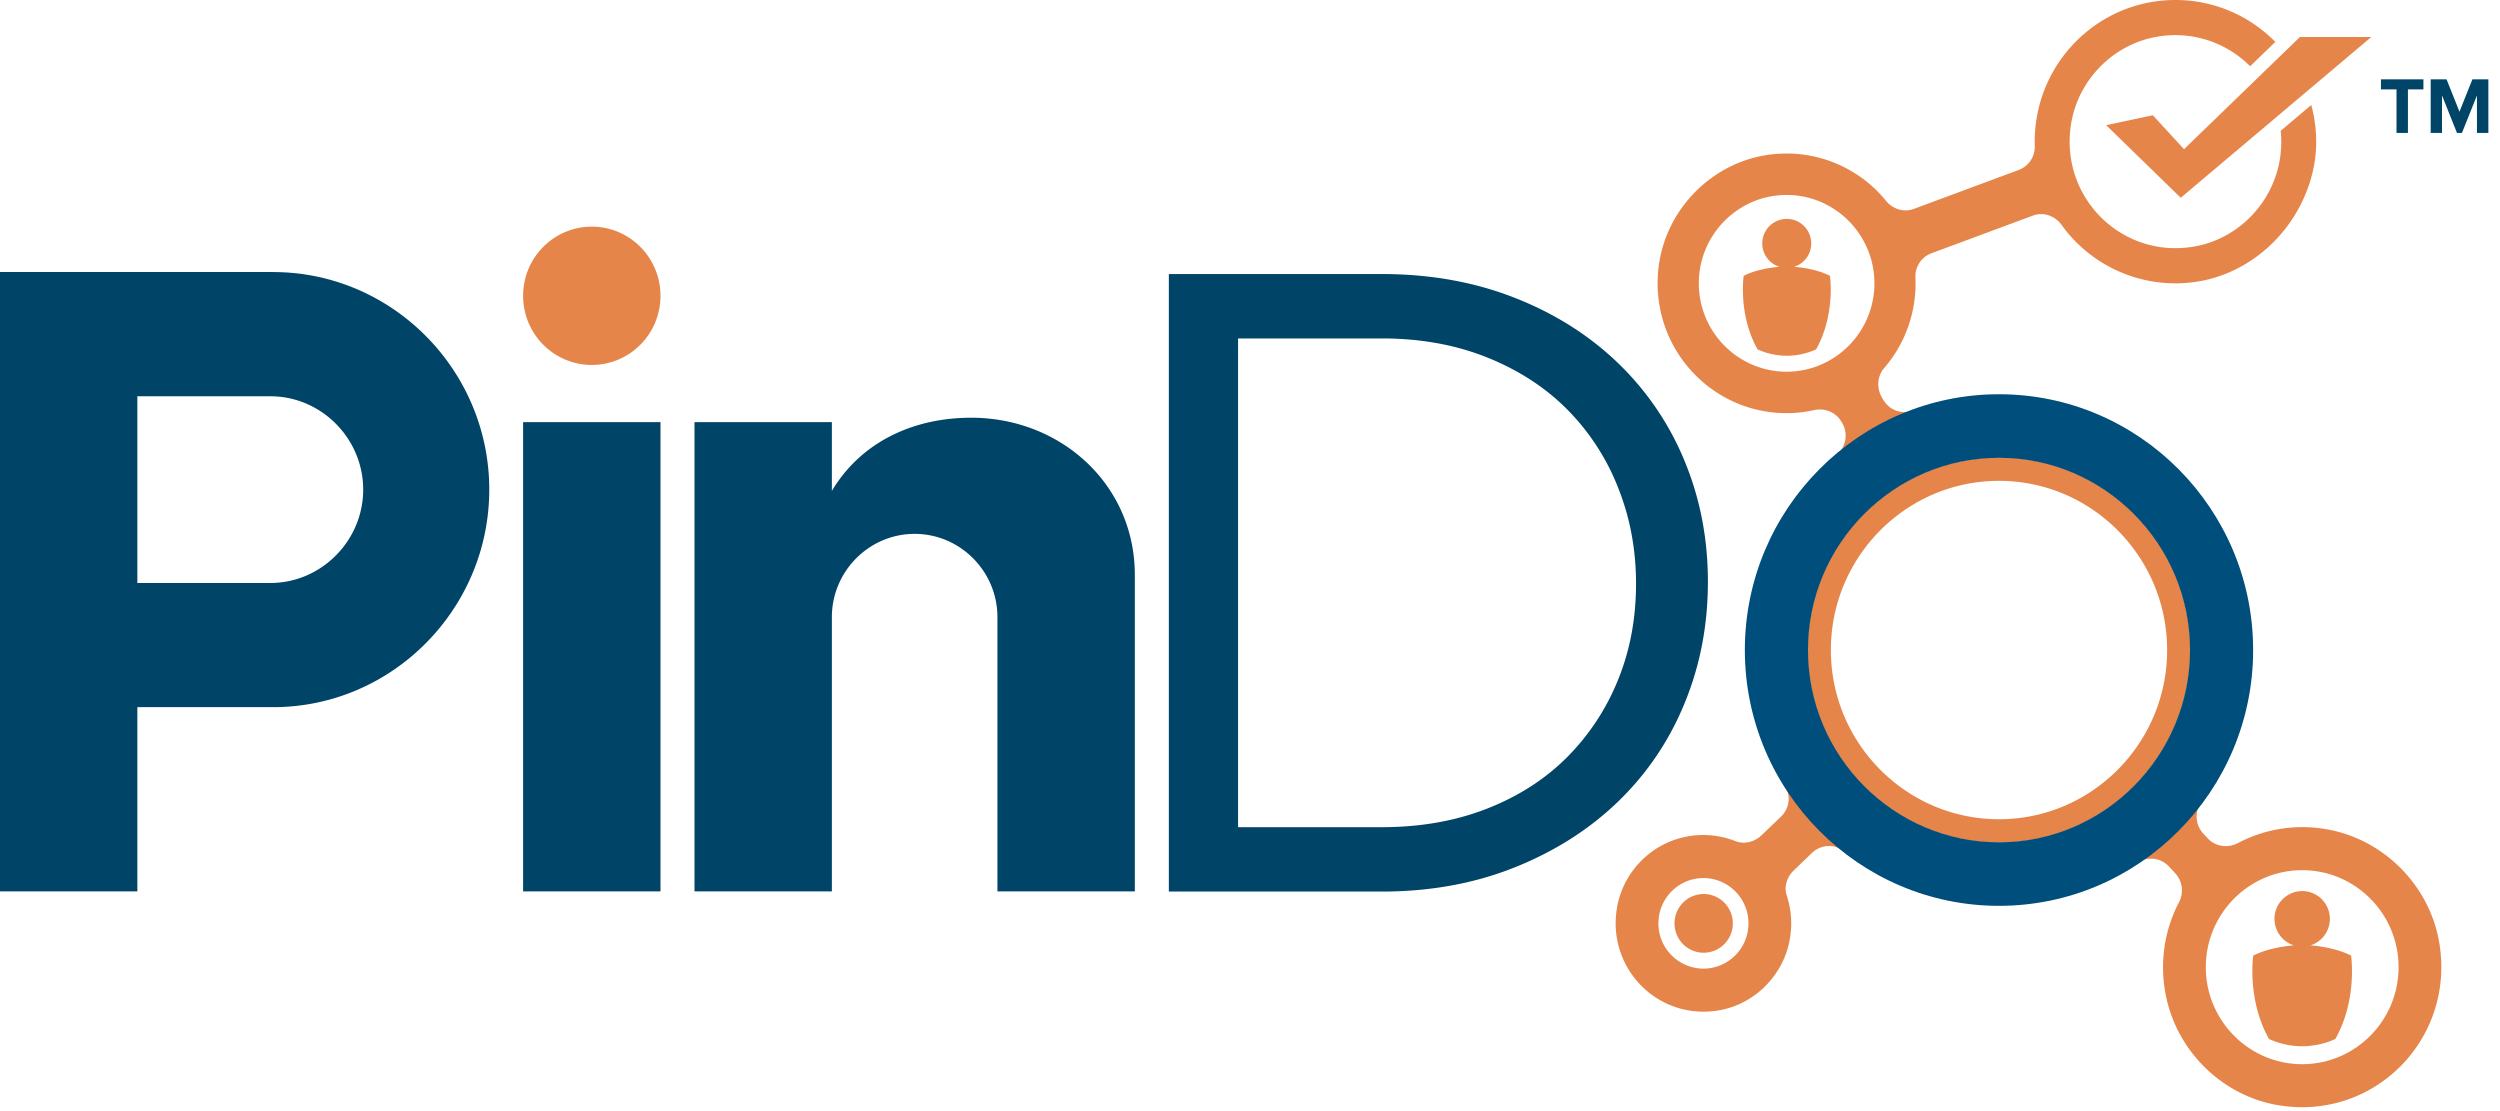 <svg xmlns="http://www.w3.org/2000/svg" width="126" height="56" viewBox="0 0 126 56">
    <g fill="none" fill-rule="evenodd">
        <path fill="#E6854A" fill-rule="nonzero" d="M100.75 24.234c-4.673 0-8.474 3.826-8.474 8.528 0 4.703 3.801 8.528 8.473 8.528 4.673 0 8.474-3.825 8.474-8.528 0-4.702-3.801-8.528-8.474-8.528zm0-1.176c5.325 0 9.641 4.345 9.641 9.704 0 5.36-4.316 9.705-9.642 9.705-5.325 0-9.642-4.345-9.642-9.705s4.317-9.704 9.642-9.704zm16.435 18.724c2.923.474 5.284 2.833 5.761 5.773.784 4.831-3.31 8.947-8.111 8.149-2.907-.483-5.24-2.841-5.719-5.767a7.093 7.093 0 0 1 .7-4.455 1.274 1.274 0 0 0-.18-1.465l-.324-.349a1.236 1.236 0 0 0-1.59-.184 12.596 12.596 0 0 1-6.985 2.109c-2.934 0-5.63-1.007-7.782-2.686a1.239 1.239 0 0 0-1.626.076l-.937.9c-.337.323-.485.813-.339 1.257.23.696.294 1.467.14 2.269-.336 1.759-1.746 3.176-3.496 3.501-3.1.576-5.763-2.104-5.189-5.225.313-1.701 1.638-3.092 3.313-3.48a4.4 4.4 0 0 1 2.636.185c.454.18.972.047 1.325-.292l.982-.943c.43-.412.506-1.07.19-1.574a12.785 12.785 0 0 1-1.964-6.819c0-3.954 1.781-7.485 4.577-9.837.48-.405.598-1.099.263-1.632l-.047-.077c-.289-.46-.835-.662-1.364-.545a6.328 6.328 0 0 1-1.374.152c-3.834 0-6.893-3.342-6.46-7.29.331-3.003 2.765-5.439 5.751-5.757a6.458 6.458 0 0 1 5.72 2.347c.341.418.894.594 1.4.407l5.286-1.964c.503-.186.83-.675.81-1.214a5.85 5.85 0 0 1-.003-.212c0-3.943 3.176-7.14 7.094-7.14 1.968 0 3.749.808 5.034 2.111l-1.27 1.229a5.31 5.31 0 0 0-4.67-1.492c-2.212.367-3.994 2.165-4.354 4.391-.595 3.683 2.538 6.818 6.202 6.187 2.248-.387 4.031-2.255 4.34-4.53.06-.445.066-.882.023-1.304l1.54-1.3c.374 1.404.377 2.96-.342 4.614-1.04 2.393-3.285 4.12-5.87 4.346a7.068 7.068 0 0 1-6.374-2.918c-.333-.461-.913-.665-1.445-.468l-5.108 1.897a1.239 1.239 0 0 0-.811 1.217 6.526 6.526 0 0 1-1.578 4.573c-.364.423-.385 1.046-.089 1.52l.075.118c.311.498.923.708 1.472.507 1.646-.6 3.445-.876 5.33-.726 6.49.517 11.638 6.042 11.736 12.594a12.797 12.797 0 0 1-2.526 7.845c-.36.486-.324 1.16.089 1.601l.227.244c.394.422 1.013.5 1.522.232a6.954 6.954 0 0 1 4.39-.706zM85.853 48.82a2.278 2.278 0 0 0 2.269-2.283 2.278 2.278 0 0 0-2.269-2.284 2.278 2.278 0 0 0-2.268 2.284 2.278 2.278 0 0 0 2.268 2.283zm4.192-30.086c2.44 0 4.425-1.998 4.425-4.454 0-2.456-1.985-4.454-4.425-4.454-2.44 0-4.425 1.998-4.425 4.454 0 2.456 1.985 4.454 4.425 4.454zm10.692 23.779c5.35 0 9.688-4.366 9.688-9.75 0-5.386-4.337-9.751-9.688-9.751-5.35 0-9.687 4.365-9.687 9.75s4.337 9.75 9.687 9.75zm15.294 11.122c2.678 0 4.857-2.194 4.857-4.89 0-2.695-2.179-4.888-4.857-4.888-2.679 0-4.858 2.193-4.858 4.889 0 2.695 2.18 4.889 4.858 4.889zM92.23 13.9s.29 1.95-.7 3.709a3.576 3.576 0 0 1-1.474.321 3.576 3.576 0 0 1-1.474-.321c-.99-1.759-.7-3.709-.7-3.709.612-.308 1.36-.415 1.8-.454a1.235 1.235 0 0 1 .374-2.413c.68 0 1.23.554 1.23 1.238 0 .553-.36 1.015-.856 1.175.44.039 1.188.146 1.8.454zm26.265 34.26s.33 2.212-.794 4.206a4.056 4.056 0 0 1-1.671.365c-.596 0-1.16-.134-1.671-.365-1.124-1.994-.795-4.205-.795-4.205.694-.35 1.543-.472 2.042-.516a1.4 1.4 0 0 1-.972-1.332 1.4 1.4 0 0 1 1.396-1.404 1.4 1.4 0 0 1 1.396 1.404 1.4 1.4 0 0 1-.973 1.332c.5.044 1.348.167 2.042.516zM109.91 9.968l-3.759-3.659 2.352-.5 1.572 1.71 5.842-5.655h3.598l-9.605 8.104zm-22.575 36.57c0 .816-.66 1.48-1.47 1.48-.811 0-1.47-.664-1.47-1.48s.659-1.48 1.47-1.48c.81 0 1.47.664 1.47 1.48zM29.827 18.393c-1.912 0-3.462-1.56-3.462-3.484 0-1.925 1.55-3.485 3.462-3.485 1.912 0 3.462 1.56 3.462 3.485 0 1.924-1.55 3.484-3.462 3.484z"/>
        <path fill="#004467" d="M84.885 23.193c.795 1.897 1.193 3.943 1.193 6.136s-.398 4.246-1.193 6.158a14.442 14.442 0 0 1-3.38 4.958c-1.457 1.393-3.195 2.49-5.212 3.29-2.018.8-4.234 1.2-6.649 1.2H58.91V13.812h10.735c2.415 0 4.631.393 6.649 1.179 2.017.785 3.755 1.874 5.213 3.268a14.499 14.499 0 0 1 3.38 4.935zM81.55 34.264c.604-1.482.906-3.097.906-4.846 0-1.72-.302-3.335-.906-4.847a11.64 11.64 0 0 0-2.562-3.935c-1.105-1.111-2.452-1.986-4.043-2.623-1.59-.637-3.357-.956-5.3-.956h-7.246V41.69h7.245c1.944 0 3.711-.312 5.301-.934 1.59-.622 2.938-1.49 4.043-2.6a11.748 11.748 0 0 0 2.562-3.892zM13.765 13.712c5.992 0 10.894 4.933 10.894 10.964 0 6.031-4.902 10.965-10.894 10.965H6.923v9.284H0V13.71h13.765zm-.135 15.67c2.561 0 4.675-2.128 4.675-4.706 0-2.577-2.114-4.704-4.675-4.704H6.923v9.41h6.707zm19.659 15.543h-6.924v-23.65h6.924v23.65zm1.713 0v-23.65h6.924v3.468c1.438-2.416 4.035-3.69 7.022-3.69 4.52 0 8.247 3.37 8.247 7.917v15.955h-6.924v-13.82c0-2.31-1.878-4.198-4.173-4.198s-4.172 1.889-4.172 4.199v13.819h-6.923zm65.747-24.993c7.04 0 12.748 5.744 12.748 12.83s-5.707 12.83-12.748 12.83c-7.04 0-12.747-5.744-12.747-12.83s5.707-12.83 12.747-12.83zm0 22.58c5.35 0 9.688-4.365 9.688-9.75s-4.337-9.75-9.688-9.75c-5.35 0-9.687 4.365-9.687 9.75s4.337 9.75 9.687 9.75z"/>
        <g fill="#004467">
            <path d="M120.784 4.506H120V4h2.14v.506h-.781v2.193h-.575zM124.838 4.81l-.756 1.89h-.25l-.755-1.89V6.7h-.57V4h.8l.65 1.63.652-1.63h.804v2.7h-.575z"/>
        </g>
        <path fill="#004E7C" fill-rule="nonzero" d="M100.75 45.654c-7.064 0-12.81-5.783-12.81-12.892 0-7.109 5.746-12.892 12.81-12.892 7.063 0 12.808 5.783 12.808 12.892 0 7.109-5.745 12.892-12.808 12.892zm0-22.58c-5.308 0-9.627 4.346-9.627 9.688 0 5.343 4.319 9.69 9.627 9.69 5.307 0 9.626-4.347 9.626-9.69 0-5.342-4.319-9.688-9.626-9.688z"/>
    </g>
</svg>
